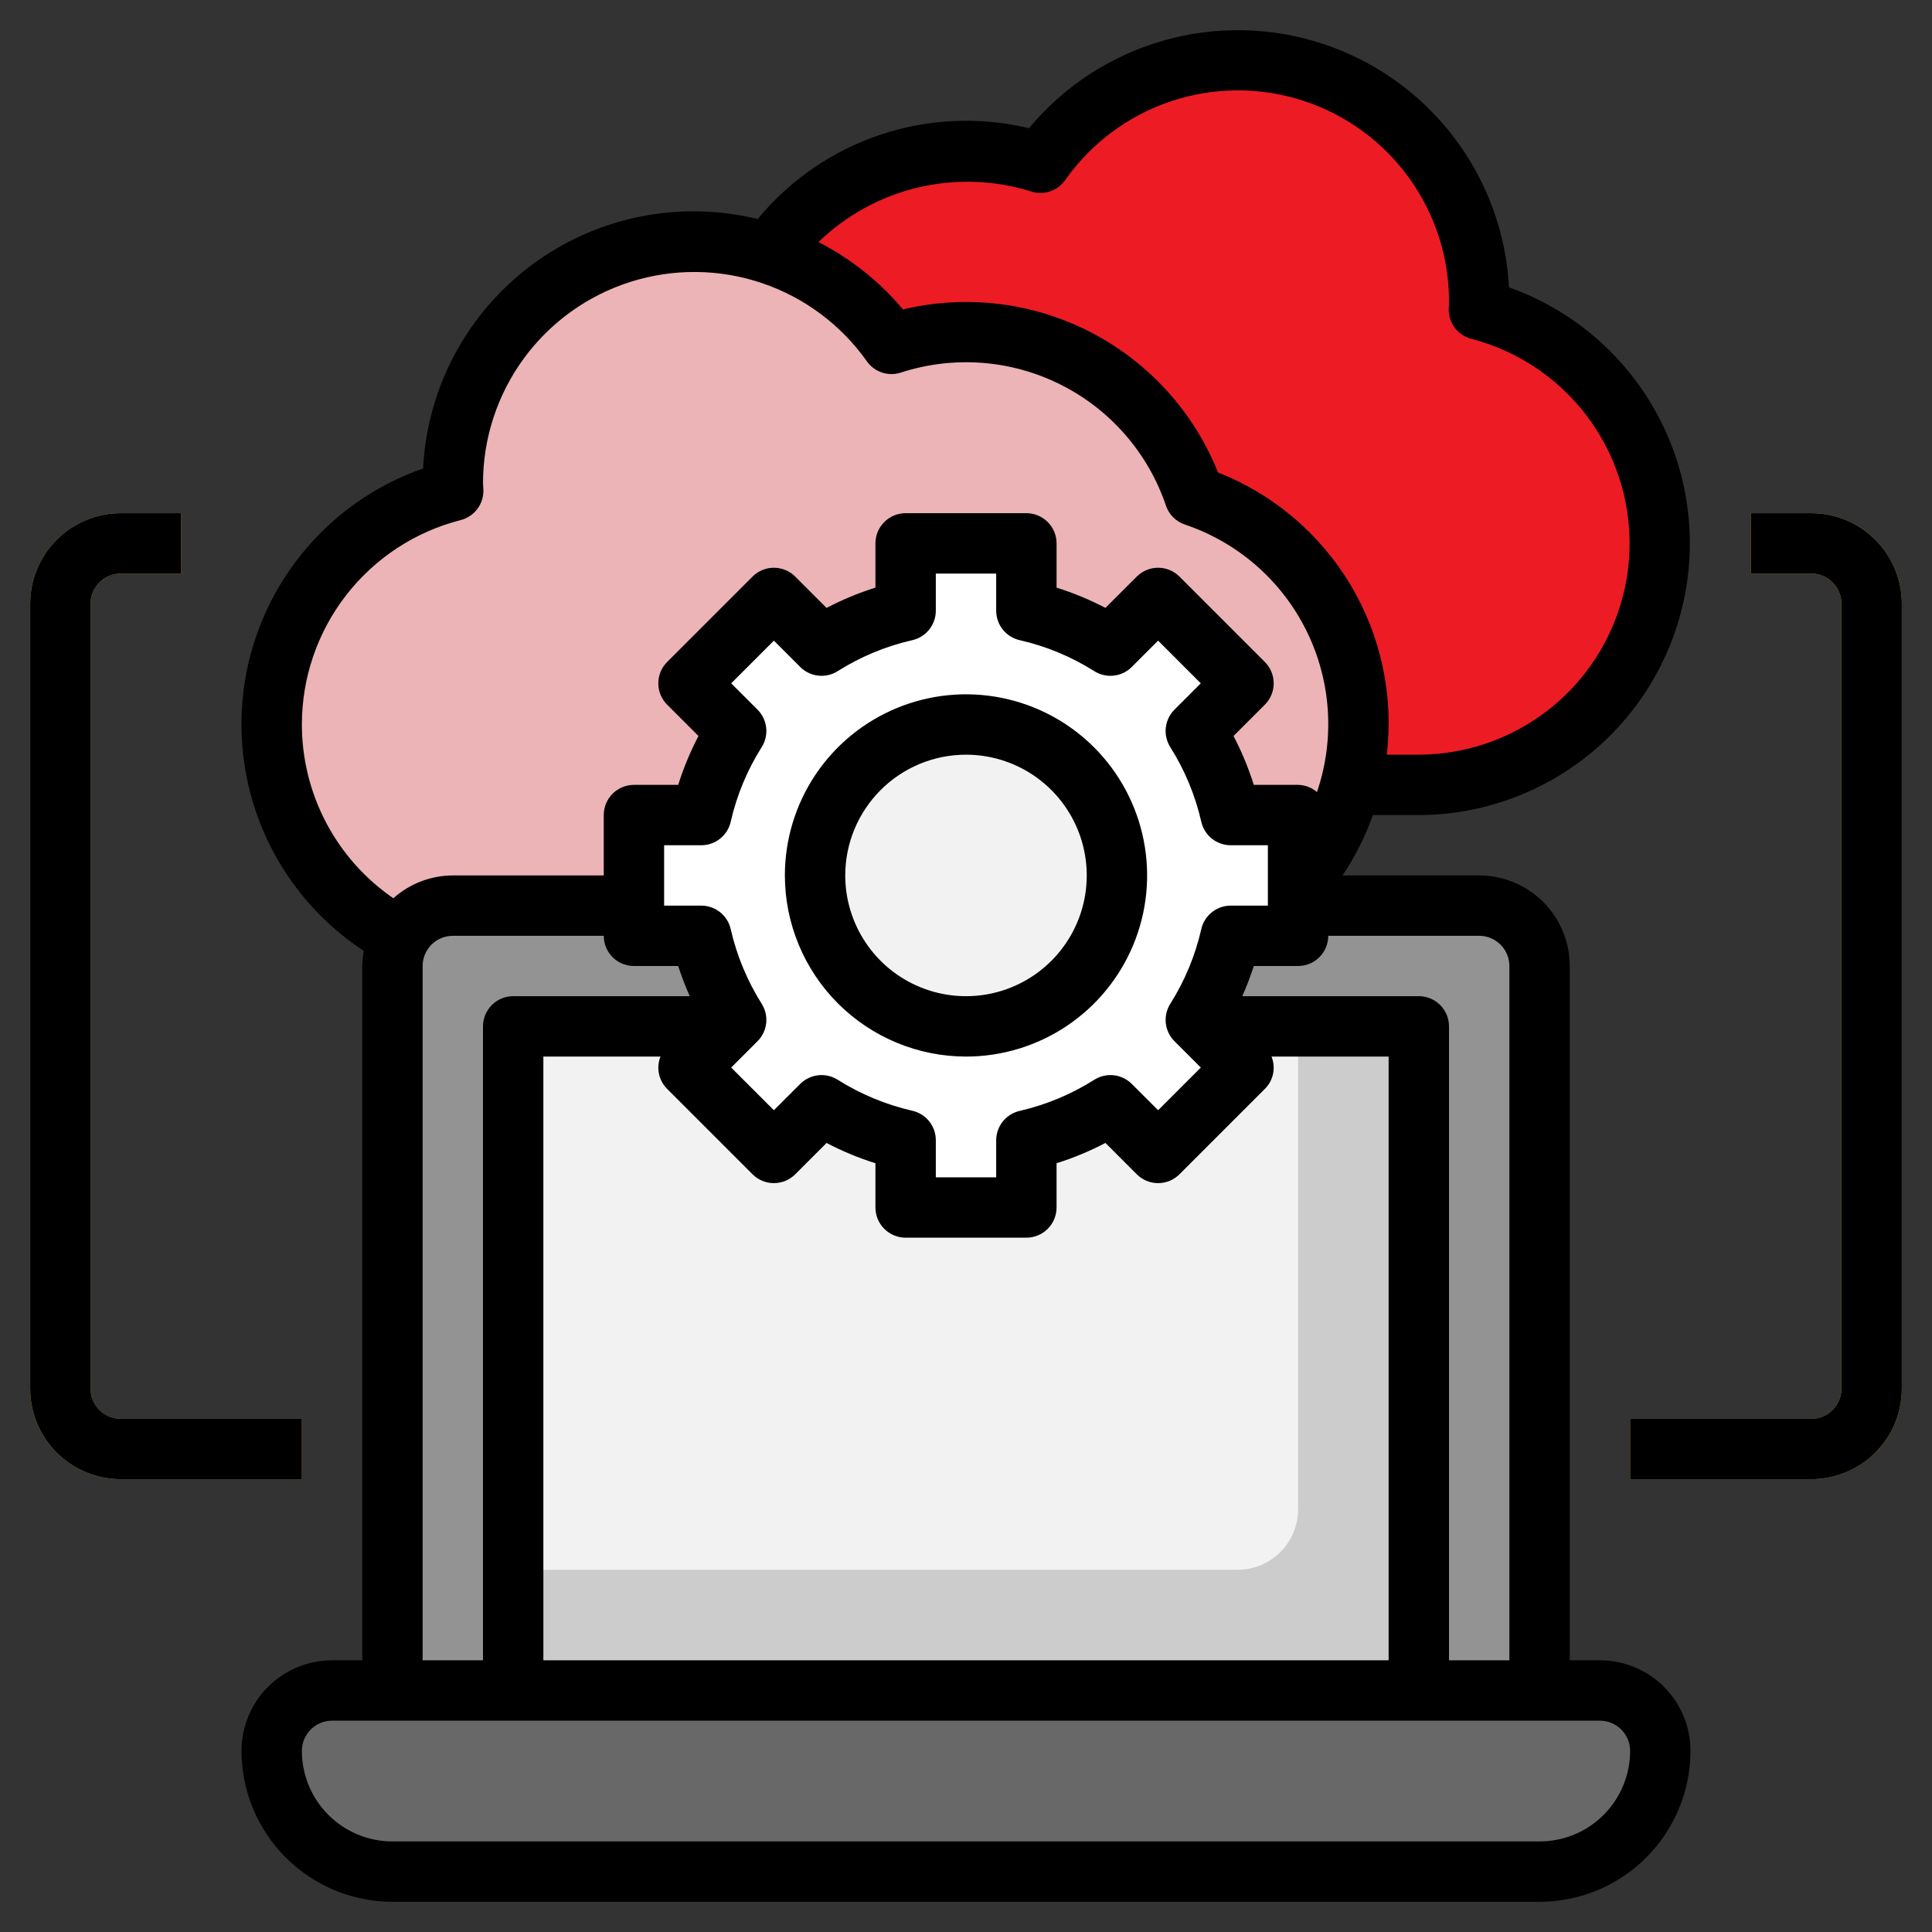 <svg width="148" height="148" viewBox="0 0 148 148" fill="none" xmlns="http://www.w3.org/2000/svg">
<rect x="0" y="0" width="148" height="148" fill="#333333" stroke="none"/>
<path d="M39.312 74H85.562C89.94 73.99 94.172 72.429 97.507 69.594C100.841 66.758 103.062 62.832 103.775 58.513C104.488 54.194 103.646 49.762 101.4 46.005C99.153 42.249 95.648 39.41 91.506 37.994C89.949 33.388 86.639 29.581 82.294 27.4C77.949 25.219 72.918 24.84 68.295 26.344C66.029 23.138 62.803 20.736 59.081 19.486C55.36 18.235 51.338 18.2 47.596 19.387C43.854 20.573 40.586 22.919 38.266 26.086C35.945 29.252 34.692 33.074 34.688 37C34.688 37.201 34.711 37.398 34.718 37.599C30.37 38.733 26.584 41.41 24.066 45.13C21.548 48.85 20.469 53.36 21.032 57.817C21.595 62.274 23.76 66.374 27.124 69.352C30.488 72.33 34.82 73.982 39.312 74Z" fill="#ECB4B6"/>
<path d="M103.48 60.125C104.643 55.606 104.055 50.815 101.835 46.711C99.614 42.606 95.925 39.493 91.506 37.994C89.949 33.388 86.639 29.581 82.294 27.4C77.949 25.219 72.918 24.84 68.295 26.344C65.991 23.08 62.695 20.647 58.897 19.407C61.167 16.175 64.414 13.758 68.16 12.509C71.907 11.261 75.955 11.246 79.71 12.469C81.976 9.265 85.202 6.865 88.923 5.616C92.643 4.366 96.664 4.332 100.405 5.519C104.145 6.705 107.412 9.05 109.732 12.215C112.053 15.38 113.307 19.201 113.312 23.125C113.312 23.326 113.289 23.523 113.282 23.724C117.63 24.858 121.416 27.535 123.934 31.255C126.452 34.975 127.531 39.485 126.968 43.942C126.405 48.399 124.24 52.499 120.876 55.477C117.512 58.455 113.18 60.107 108.687 60.125H103.48Z" fill="#ED1C24"/>
<path d="M30.062 129.5V74C30.062 72.773 30.55 71.597 31.417 70.73C32.285 69.862 33.461 69.375 34.688 69.375H113.312C114.539 69.375 115.716 69.862 116.583 70.73C117.45 71.597 117.938 72.773 117.938 74V129.5H30.062Z" fill="#939393"/>
<path d="M108.688 78.625H39.312V129.5H108.688V78.625Z" fill="#CCCCCC"/>
<path d="M99.438 115.625V78.625H39.312V120.25H94.812C96.039 120.25 97.216 119.763 98.083 118.895C98.95 118.028 99.438 116.852 99.438 115.625Z" fill="#F2F2F2"/>
<path d="M25.438 129.5H122.562C123.789 129.5 124.966 129.987 125.833 130.855C126.7 131.722 127.188 132.898 127.188 134.125C127.188 136.578 126.213 138.931 124.478 140.666C122.744 142.4 120.391 143.375 117.938 143.375H30.062C27.609 143.375 25.256 142.4 23.522 140.666C21.787 138.931 20.812 136.578 20.812 134.125C20.812 132.898 21.3 131.722 22.167 130.855C23.035 129.987 24.211 129.5 25.438 129.5Z" fill="#686868"/>
<path d="M99.438 71.688V62.438H94.278C93.758 60.155 92.854 57.977 91.605 55.997L95.257 52.346L88.717 45.806L85.065 49.457C83.085 48.208 80.908 47.304 78.625 46.784V41.625H69.375V46.784C67.092 47.304 64.915 48.208 62.935 49.457L59.283 45.806L52.743 52.346L56.395 55.997C55.146 57.977 54.242 60.155 53.722 62.438H48.562V71.688H53.722C54.242 73.97 55.146 76.148 56.395 78.128L52.743 81.779L59.283 88.319L62.935 84.668C64.915 85.917 67.092 86.821 69.375 87.341V92.5H78.625V87.341C80.908 86.821 83.085 85.917 85.065 84.668L88.717 88.319L95.257 81.779L91.605 78.128C92.854 76.148 93.758 73.97 94.278 71.688H99.438Z" fill="white"/>
<path d="M74 78.625C80.386 78.625 85.562 73.448 85.562 67.062C85.562 60.677 80.386 55.5 74 55.5C67.614 55.5 62.438 60.677 62.438 67.062C62.438 73.448 67.614 78.625 74 78.625Z" fill="#F2F2F2"/>
<path d="M138.75 113.312H124.875V108.688H138.75C139.363 108.688 139.952 108.444 140.385 108.01C140.819 107.577 141.062 106.988 141.062 106.375V46.25C141.062 45.637 140.819 45.048 140.385 44.615C139.952 44.181 139.363 43.938 138.75 43.938H134.125V39.312H138.75C140.59 39.312 142.355 40.043 143.656 41.344C144.957 42.645 145.688 44.41 145.688 46.25V106.375C145.688 108.215 144.957 109.98 143.656 111.281C142.355 112.582 140.59 113.312 138.75 113.312Z" fill="#F0AE42"/>
<path d="M23.125 113.312H9.25C7.41 113.312 5.645 112.582 4.344 111.281C3.043 109.98 2.312 108.215 2.312 106.375V46.25C2.312 44.41 3.043 42.645 4.344 41.344C5.645 40.043 7.41 39.312 9.25 39.312H13.875V43.938H9.25C8.637 43.938 8.048 44.181 7.615 44.615C7.181 45.048 6.938 45.637 6.938 46.25V106.375C6.938 106.988 7.181 107.577 7.615 108.01C8.048 108.444 8.637 108.688 9.25 108.688H23.125V113.312Z" fill="#F0AE42"/>
<path d="M122.562 127.187H120.25V74C120.25 72.16 119.519 70.395 118.218 69.094C116.917 67.793 115.152 67.062 113.312 67.062H102.844C103.809 65.624 104.591 64.07 105.17 62.438H108.688C113.591 62.425 118.332 60.682 122.076 57.516C125.82 54.35 128.326 49.964 129.151 45.13C129.977 40.297 129.07 35.328 126.59 31.098C124.11 26.868 120.216 23.65 115.595 22.01C115.374 17.833 113.898 13.819 111.36 10.494C108.822 7.168 105.341 4.685 101.37 3.368C97.399 2.052 93.124 1.964 89.102 3.115C85.08 4.266 81.499 6.603 78.826 9.821C75.058 8.918 71.112 9.091 67.437 10.321C63.763 11.551 60.508 13.789 58.044 16.779C55.077 16.055 51.986 15.995 48.993 16.603C46 17.212 43.178 18.473 40.73 20.299C38.281 22.124 36.265 24.467 34.827 27.162C33.389 29.856 32.563 32.835 32.41 35.885C28.752 37.163 25.525 39.439 23.094 42.455C20.663 45.471 19.123 49.108 18.651 52.953C18.178 56.798 18.791 60.699 20.42 64.214C22.049 67.729 24.629 70.718 27.868 72.844C27.796 73.225 27.757 73.612 27.75 74V127.187H25.438C23.598 127.187 21.833 127.918 20.532 129.219C19.231 130.52 18.5 132.285 18.5 134.125C18.504 137.19 19.723 140.129 21.891 142.297C24.058 144.464 26.997 145.684 30.062 145.687H117.938C121.003 145.684 123.942 144.464 126.109 142.297C128.277 140.129 129.496 137.19 129.5 134.125C129.5 132.285 128.769 130.52 127.468 129.219C126.167 127.918 124.402 127.187 122.562 127.187ZM115.625 74V127.187H111V78.625C111 78.012 110.756 77.424 110.323 76.99C109.889 76.556 109.301 76.312 108.688 76.312H95.162C95.499 75.559 95.795 74.787 96.047 74H99.438C100.051 74 100.639 73.756 101.073 73.323C101.506 72.889 101.75 72.301 101.75 71.688H113.312C113.926 71.688 114.514 71.931 114.948 72.365C115.381 72.799 115.625 73.387 115.625 74ZM58.03 54.362L56.013 52.346L59.283 49.076L61.3 51.092C61.671 51.464 62.157 51.698 62.678 51.756C63.2 51.815 63.726 51.694 64.17 51.414C65.927 50.303 67.861 49.5 69.888 49.039C70.4 48.922 70.856 48.636 71.183 48.225C71.51 47.815 71.688 47.306 71.688 46.782V43.938H76.312V46.782C76.312 47.306 76.49 47.815 76.817 48.225C77.144 48.636 77.6 48.922 78.112 49.039C80.139 49.5 82.073 50.303 83.83 51.414C84.274 51.694 84.8 51.815 85.322 51.756C85.843 51.698 86.329 51.464 86.7 51.092L88.717 49.076L91.987 52.346L89.97 54.362C89.599 54.733 89.365 55.219 89.306 55.741C89.248 56.262 89.369 56.788 89.649 57.232C90.759 58.99 91.562 60.924 92.024 62.951C92.14 63.462 92.427 63.919 92.837 64.246C93.247 64.573 93.756 64.751 94.281 64.75H97.125V69.375H94.281C93.756 69.374 93.247 69.552 92.837 69.879C92.427 70.206 92.14 70.663 92.024 71.174C91.563 73.202 90.76 75.137 89.649 76.895C89.369 77.339 89.249 77.864 89.307 78.385C89.366 78.906 89.599 79.392 89.97 79.763L91.987 81.779L88.717 85.049L86.7 83.033C86.329 82.662 85.843 82.428 85.321 82.37C84.8 82.312 84.274 82.433 83.83 82.713C82.073 83.826 80.139 84.633 78.112 85.1C77.603 85.216 77.148 85.501 76.821 85.908C76.494 86.315 76.315 86.821 76.312 87.343V90.188H71.688V87.343C71.688 86.819 71.509 86.311 71.183 85.901C70.856 85.491 70.399 85.205 69.888 85.088C67.862 84.625 65.928 83.822 64.17 82.713C63.726 82.433 63.2 82.312 62.679 82.37C62.157 82.428 61.671 82.662 61.3 83.033L59.283 85.049L56.013 81.779L58.03 79.763C58.4 79.392 58.633 78.907 58.692 78.386C58.75 77.866 58.63 77.341 58.351 76.897C57.242 75.139 56.439 73.204 55.976 71.176C55.861 70.665 55.574 70.208 55.164 69.881C54.755 69.553 54.246 69.375 53.722 69.375H50.875V64.75H53.722C54.246 64.75 54.755 64.572 55.164 64.244C55.574 63.917 55.861 63.46 55.976 62.949C56.438 60.922 57.241 58.988 58.351 57.23C58.631 56.786 58.751 56.261 58.693 55.74C58.634 55.219 58.401 54.733 58.03 54.362ZM51.106 83.414L57.648 89.956C58.082 90.39 58.67 90.633 59.283 90.633C59.896 90.633 60.484 90.39 60.918 89.956L63.319 87.556C64.518 88.184 65.771 88.704 67.062 89.11V92.5C67.062 93.113 67.306 93.701 67.74 94.135C68.174 94.569 68.762 94.812 69.375 94.812H78.625C79.238 94.812 79.826 94.569 80.26 94.135C80.694 93.701 80.938 93.113 80.938 92.5V89.11C82.229 88.703 83.482 88.183 84.681 87.553L87.082 89.956C87.516 90.39 88.103 90.633 88.717 90.633C89.33 90.633 89.918 90.39 90.352 89.956L96.894 83.414C97.214 83.098 97.433 82.694 97.523 82.253C97.614 81.812 97.572 81.354 97.403 80.938H106.375V127.187H41.625V80.938H50.597C50.428 81.355 50.387 81.812 50.478 82.253C50.569 82.694 50.788 83.098 51.109 83.414H51.106ZM78.993 14.668C79.462 14.82 79.967 14.818 80.435 14.663C80.903 14.507 81.309 14.206 81.594 13.803C83.58 10.974 86.42 8.856 89.698 7.759C92.975 6.662 96.518 6.644 99.807 7.708C103.096 8.771 105.957 10.861 107.971 13.67C109.986 16.478 111.047 19.858 111 23.315L110.979 23.645C110.963 24.171 111.126 24.687 111.442 25.107C111.758 25.527 112.209 25.828 112.718 25.958C116.526 26.947 119.843 29.29 122.05 32.547C124.256 35.804 125.201 39.754 124.707 43.657C124.213 47.56 122.314 51.15 119.366 53.755C116.418 56.36 112.622 57.803 108.688 57.812H106.232C106.769 53.287 105.792 48.712 103.453 44.8C101.115 40.889 97.547 37.862 93.307 36.193C91.454 31.561 87.996 27.75 83.565 25.457C79.134 23.165 74.025 22.543 69.174 23.705C67.383 21.569 65.181 19.814 62.699 18.544C64.815 16.492 67.446 15.049 70.313 14.367C73.181 13.685 76.179 13.789 78.993 14.668ZM23.125 55.5C23.125 51.909 24.321 48.421 26.524 45.585C28.727 42.749 31.812 40.728 35.291 39.84C35.801 39.709 36.251 39.41 36.567 38.989C36.883 38.569 37.046 38.053 37.03 37.527L37 37C37.005 33.566 38.102 30.221 40.132 27.452C42.163 24.682 45.022 22.63 48.296 21.592C51.57 20.554 55.089 20.584 58.344 21.678C61.6 22.773 64.423 24.874 66.406 27.678C66.691 28.081 67.097 28.382 67.564 28.538C68.033 28.693 68.538 28.695 69.007 28.543C73.053 27.226 77.455 27.558 81.257 29.467C85.06 31.375 87.956 34.706 89.318 38.737C89.432 39.072 89.622 39.377 89.872 39.628C90.123 39.878 90.428 40.068 90.763 40.182C92.777 40.858 94.636 41.926 96.236 43.324C97.835 44.721 99.143 46.421 100.083 48.325C101.024 50.229 101.579 52.301 101.716 54.42C101.854 56.54 101.572 58.665 100.885 60.675C100.482 60.328 99.97 60.133 99.438 60.125H96.047C95.641 58.834 95.121 57.581 94.493 56.381L96.894 53.981C97.327 53.547 97.571 52.959 97.571 52.346C97.571 51.733 97.327 51.144 96.894 50.711L90.352 44.169C89.918 43.735 89.33 43.492 88.717 43.492C88.103 43.492 87.516 43.735 87.082 44.169L84.681 46.567C83.482 45.94 82.229 45.421 80.938 45.015V41.625C80.938 41.012 80.694 40.423 80.26 39.99C79.826 39.556 79.238 39.312 78.625 39.312H69.375C68.762 39.312 68.174 39.556 67.74 39.99C67.306 40.423 67.062 41.012 67.062 41.625V45.015C65.771 45.422 64.518 45.942 63.319 46.569L60.918 44.169C60.484 43.735 59.896 43.492 59.283 43.492C58.67 43.492 58.082 43.735 57.648 44.169L51.106 50.711C50.673 51.144 50.429 51.733 50.429 52.346C50.429 52.959 50.673 53.547 51.106 53.981L53.507 56.381C52.879 57.581 52.359 58.834 51.953 60.125H48.562C47.949 60.125 47.361 60.369 46.927 60.802C46.494 61.236 46.25 61.824 46.25 62.438V67.062H34.688C33.006 67.068 31.385 67.69 30.132 68.811C27.972 67.327 26.205 65.34 24.984 63.021C23.764 60.702 23.125 58.121 23.125 55.5ZM32.375 74C32.375 73.387 32.619 72.799 33.052 72.365C33.486 71.931 34.074 71.688 34.688 71.688H46.25C46.25 72.301 46.494 72.889 46.927 73.323C47.361 73.756 47.949 74 48.562 74H51.953C52.206 74.786 52.501 75.558 52.838 76.312H39.312C38.699 76.312 38.111 76.556 37.677 76.99C37.244 77.424 37 78.012 37 78.625V127.187H32.375V74ZM117.938 141.062H30.062C28.223 141.062 26.458 140.332 25.157 139.031C23.856 137.729 23.125 135.965 23.125 134.125C23.125 133.512 23.369 132.923 23.802 132.49C24.236 132.056 24.824 131.812 25.438 131.812H122.562C123.176 131.812 123.764 132.056 124.198 132.49C124.631 132.923 124.875 133.512 124.875 134.125C124.875 135.965 124.144 137.729 122.843 139.031C121.542 140.332 119.777 141.062 117.938 141.062Z" fill="black"/>
<path d="M74 80.938C76.744 80.938 79.427 80.124 81.709 78.599C83.99 77.075 85.769 74.907 86.819 72.372C87.869 69.837 88.144 67.047 87.608 64.356C87.073 61.664 85.752 59.192 83.811 57.251C81.871 55.311 79.398 53.989 76.707 53.454C74.015 52.919 71.226 53.194 68.69 54.244C66.155 55.294 63.988 57.072 62.463 59.354C60.939 61.636 60.125 64.318 60.125 67.062C60.129 70.741 61.592 74.268 64.193 76.87C66.794 79.471 70.321 80.934 74 80.938ZM74 57.812C75.829 57.812 77.618 58.355 79.139 59.371C80.66 60.388 81.846 61.832 82.546 63.523C83.246 65.213 83.429 67.073 83.072 68.867C82.715 70.661 81.834 72.31 80.541 73.603C79.247 74.897 77.599 75.778 75.805 76.135C74.01 76.492 72.15 76.308 70.46 75.608C68.77 74.908 67.325 73.723 66.309 72.201C65.293 70.68 64.75 68.892 64.75 67.062C64.75 64.609 65.725 62.257 67.459 60.522C69.194 58.787 71.547 57.812 74 57.812Z" fill="black"/>
<path d="M138.75 39.312H134.125V43.938H138.75C139.363 43.938 139.952 44.181 140.385 44.615C140.819 45.048 141.062 45.637 141.062 46.25V106.375C141.062 106.988 140.819 107.577 140.385 108.01C139.952 108.444 139.363 108.688 138.75 108.688H124.875V113.312H138.75C140.59 113.312 142.355 112.582 143.656 111.281C144.957 109.98 145.688 108.215 145.688 106.375V46.25C145.688 44.41 144.957 42.645 143.656 41.344C142.355 40.043 140.59 39.312 138.75 39.312Z" fill="black"/>
<path d="M23.125 108.688H9.25C8.637 108.688 8.048 108.444 7.615 108.01C7.181 107.577 6.938 106.988 6.938 106.375V46.25C6.938 45.637 7.181 45.048 7.615 44.615C8.048 44.181 8.637 43.938 9.25 43.938H13.875V39.312H9.25C7.41 39.312 5.645 40.043 4.344 41.344C3.043 42.645 2.312 44.41 2.312 46.25V106.375C2.312 108.215 3.043 109.98 4.344 111.281C5.645 112.582 7.41 113.312 9.25 113.312H23.125V108.688Z" fill="black"/>
</svg>
